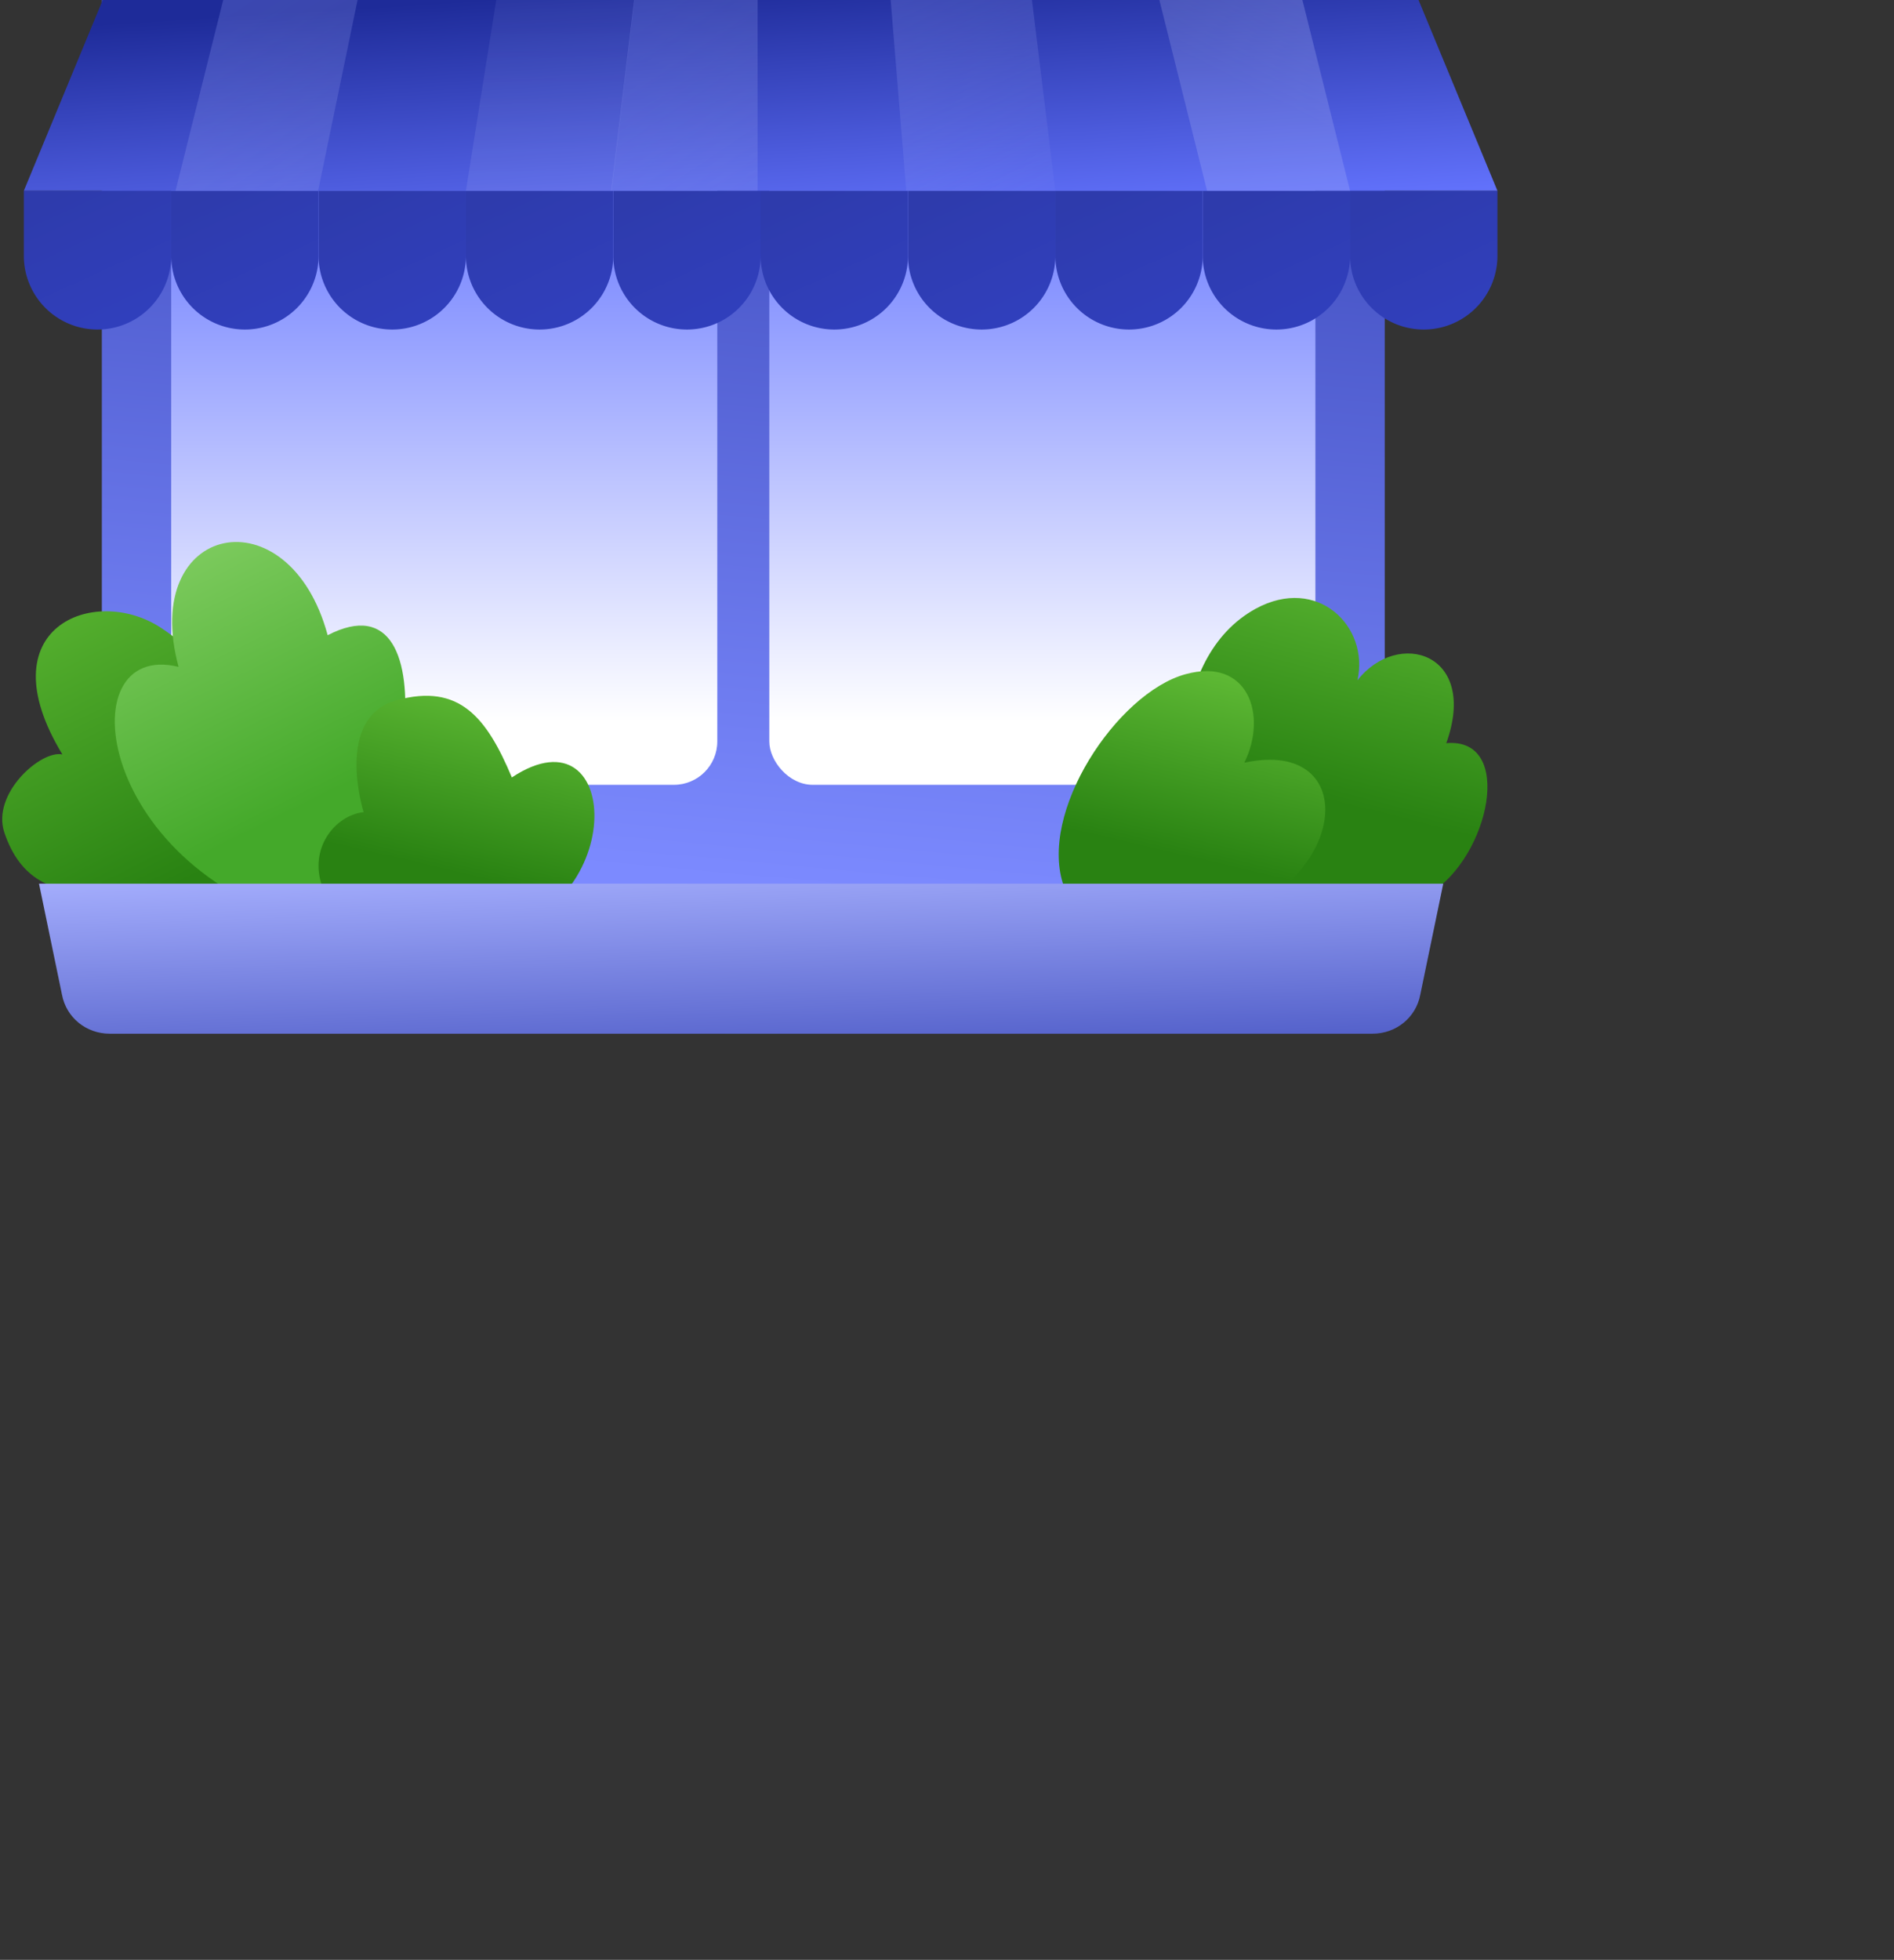 <svg xmlns="http://www.w3.org/2000/svg" width="437" height="452" fill="none" viewBox="0 0 437 452">
    <rect x="0" y="0" width="437" height="452" fill="#333333" stroke="none"/>
    <defs/>
    <path fill="url(#paint0_linear)" d="M23.5 0h296v214h-296z"/>
    <rect width="126" height="181" x="39.5" fill="url(#paint1_linear)" rx="10"/>
    <rect width="126" height="181" x="177.5" fill="url(#paint2_linear)" rx="10"/>
    <path fill="url(#paint3_linear)" d="M23.7 0h303.6l18.2 44H5.5L23.7 0z"/>
    <path fill="url(#paint4_linear)" d="M5.5 44h34v15a17 17 0 01-34 0V44z"/>
    <path fill="url(#paint5_linear)" d="M73.5 44h34v15a17 17 0 01-34 0V44z"/>
    <path fill="url(#paint6_linear)" d="M141.5 44h34v15a17 17 0 11-34 0V44z"/>
    <path fill="url(#paint7_linear)" d="M209.5 44h34v15a17 17 0 11-34 0V44z"/>
    <path fill="url(#paint8_linear)" d="M277.5 44h34v15a17 17 0 11-34 0V44z"/>
    <path fill="url(#paint9_linear)" d="M39.5 44h34v15a17 17 0 01-34 0V44z"/>
    <path fill="url(#paint10_linear)" d="M107.5 44h34v15a17 17 0 11-34 0V44z"/>
    <path fill="url(#paint11_linear)" d="M175.5 44h34v15a17 17 0 11-34 0V44z"/>
    <path fill="url(#paint12_linear)" d="M243.5 44h34v15a17 17 0 11-34 0V44z"/>
    <path fill="url(#paint13_linear)" d="M311.5 44h34v15a17 17 0 11-34 0V44z"/>
    <path fill="url(#paint14_linear)" fill-opacity=".6" d="M51.5 0h31l-9.1 44H40.5l11-44z" opacity=".4"/>
    <path fill="url(#paint15_linear)" fill-opacity=".6" d="M146.4 0h28.4v44H141l5.3-44z" opacity=".4"/>
    <path fill="url(#paint16_linear)" fill-opacity=".6" d="M114.6 0h31.8l-5.3 44h-33.6l7-44z" opacity=".4"/>
    <path fill="url(#paint17_linear)" fill-opacity=".6" d="M300.5 0h-33l11 44h33l-11-44z" opacity=".6"/>
    <path fill="url(#paint18_linear)" fill-opacity=".6" d="M238 0h-32.5l3.6 44h34.4l-5.4-44z" opacity=".6"/>
    <path fill="url(#paint19_linear)" d="M37 144.7c25.5 16.6 13.3 40.2 15.2 59.8C31 203 8.4 214 1 192c-3-9 8.5-19.1 13.4-18-17.8-29.3 7.3-39.2 22.6-29.3z"/>
    <path fill="url(#paint20_linear)" d="M75.6 146.5c29.4-15.2 18 52-1.2 67.5-52.3-12.1-59.2-66.6-33.2-60.2-9-33.3 25.5-40.3 34.4-7.3z"/>
    <path fill="url(#paint21_linear)" d="M118.1 179.3c25.7-17 27.4 32.2-7.3 37-18 2.6-33.1-2.8-36.4-11.7-3.3-9 3-16.6 9.5-17.3 0 0-6.9-21.8 7.6-25.8s20.8 4 26.6 17.8z"/>
    <path fill="url(#paint22_linear)" d="M289.7 140.4c-20.2 11.1-20.3 44.8-10 68L330 206c13.7-8.5 19.5-36 3.7-34.6 7.5-20.9-11.2-26.4-20.5-14.5 2.8-12.4-9.2-24.3-23.5-16.5z"/>
    <path fill="url(#paint23_linear)" d="M287.1 175.9c27.4-5.9 24.4 28.6-7.3 37-17.6 4.7-31 .5-34.3-8.4-6.2-17 12.3-44.7 28-49 14.5-4 19 9.5 13.6 20.4z"/>
    <path fill="url(#paint24_linear)" d="M9 203.8h324l-5.3 25.6c-1 5.3-5.6 9-11 9H25.3c-5.4 0-10-3.7-11-9L9 203.8z"/>
    <defs>
        <linearGradient id="paint0_linear" x1="149.3" x2="122.9" y1="-88.7" y2="198.7" gradientUnits="userSpaceOnUse">
            <stop stop-color="#1E2B99"/>
            <stop offset="1" stop-color="#7C8AFF"/>
        </linearGradient>
        <linearGradient id="paint1_linear" x1="102.5" x2="102.5" y1="166.5" y2="55.5" gradientUnits="userSpaceOnUse">
            <stop stop-color="#fff"/>
            <stop offset="1" stop-color="#7C8AFF"/>
        </linearGradient>
        <linearGradient id="paint2_linear" x1="240.5" x2="240.5" y1="166.5" y2="55.5" gradientUnits="userSpaceOnUse">
            <stop stop-color="#fff"/>
            <stop offset="1" stop-color="#7C8AFF"/>
        </linearGradient>
        <linearGradient id="paint3_linear" x1="5.5" x2="9.3" y1="6.6" y2="66.7" gradientUnits="userSpaceOnUse">
            <stop stop-color="#1E2B99"/>
            <stop offset="1" stop-color="#6474FF"/>
        </linearGradient>
        <linearGradient id="paint4_linear" x1="5.5" x2="22.1" y1="48.8" y2="85.1" gradientUnits="userSpaceOnUse">
            <stop stop-color="#2E3BAC"/>
            <stop offset="1" stop-color="#3140C0"/>
        </linearGradient>
        <linearGradient id="paint5_linear" x1="73.5" x2="90.1" y1="48.8" y2="85.1" gradientUnits="userSpaceOnUse">
            <stop stop-color="#2E3BAC"/>
            <stop offset="1" stop-color="#3140C0"/>
        </linearGradient>
        <linearGradient id="paint6_linear" x1="141.5" x2="158.1" y1="48.8" y2="85.1" gradientUnits="userSpaceOnUse">
            <stop stop-color="#2E3BAC"/>
            <stop offset="1" stop-color="#3140C0"/>
        </linearGradient>
        <linearGradient id="paint7_linear" x1="209.5" x2="226.1" y1="48.8" y2="85.1" gradientUnits="userSpaceOnUse">
            <stop stop-color="#2E3BAC"/>
            <stop offset="1" stop-color="#3140C0"/>
        </linearGradient>
        <linearGradient id="paint8_linear" x1="277.5" x2="294.1" y1="48.8" y2="85.1" gradientUnits="userSpaceOnUse">
            <stop stop-color="#2E3BAC"/>
            <stop offset="1" stop-color="#3140C0"/>
        </linearGradient>
        <linearGradient id="paint9_linear" x1="39.5" x2="56.1" y1="48.8" y2="85.1" gradientUnits="userSpaceOnUse">
            <stop stop-color="#2E3BAC"/>
            <stop offset="1" stop-color="#3140C0"/>
        </linearGradient>
        <linearGradient id="paint10_linear" x1="107.5" x2="124.1" y1="48.8" y2="85.1" gradientUnits="userSpaceOnUse">
            <stop stop-color="#2E3BAC"/>
            <stop offset="1" stop-color="#3140C0"/>
        </linearGradient>
        <linearGradient id="paint11_linear" x1="175.5" x2="192.1" y1="48.8" y2="85.1" gradientUnits="userSpaceOnUse">
            <stop stop-color="#2E3BAC"/>
            <stop offset="1" stop-color="#3140C0"/>
        </linearGradient>
        <linearGradient id="paint12_linear" x1="243.5" x2="260.1" y1="48.8" y2="85.1" gradientUnits="userSpaceOnUse">
            <stop stop-color="#2E3BAC"/>
            <stop offset="1" stop-color="#3140C0"/>
        </linearGradient>
        <linearGradient id="paint13_linear" x1="311.5" x2="328.1" y1="48.8" y2="85.1" gradientUnits="userSpaceOnUse">
            <stop stop-color="#2E3BAC"/>
            <stop offset="1" stop-color="#3140C0"/>
        </linearGradient>
        <linearGradient id="paint14_linear" x1="40.5" x2="68.1" y1="6.6" y2="49" gradientUnits="userSpaceOnUse">
            <stop stop-color="#98A3FF"/>
            <stop offset="1" stop-color="#D3D8FF" stop-opacity=".5"/>
        </linearGradient>
        <linearGradient id="paint15_linear" x1="141.1" x2="169.1" y1="6.6" y2="48.2" gradientUnits="userSpaceOnUse">
            <stop stop-color="#98A3FF"/>
            <stop offset="1" stop-color="#D3D8FF" stop-opacity=".5"/>
        </linearGradient>
        <linearGradient id="paint16_linear" x1="130.5" x2="130.9" y1="-28" y2="51.1" gradientUnits="userSpaceOnUse">
            <stop stop-color="#98A3FF" stop-opacity=".3"/>
            <stop offset="1" stop-color="#D3D8FF" stop-opacity=".5"/>
        </linearGradient>
        <linearGradient id="paint17_linear" x1="379.4" x2="355.1" y1="6.6" y2="54.6" gradientUnits="userSpaceOnUse">
            <stop stop-color="#98A3FF"/>
            <stop offset="1" stop-color="#D3D8FF" stop-opacity=".5"/>
        </linearGradient>
        <linearGradient id="paint18_linear" x1="223.6" x2="256.7" y1="-19" y2="50.7" gradientUnits="userSpaceOnUse">
            <stop stop-color="#98A3FF" stop-opacity=".7"/>
            <stop offset="1" stop-color="#D3D8FF" stop-opacity="0"/>
        </linearGradient>
        <linearGradient id="paint19_linear" x1="1.2" x2="38.6" y1="129.9" y2="205.3" gradientUnits="userSpaceOnUse">
            <stop stop-color="#5FBA35"/>
            <stop offset="1" stop-color="#298212"/>
        </linearGradient>
        <linearGradient id="paint20_linear" x1="27.1" x2="67" y1="106.5" y2="187.4" gradientUnits="userSpaceOnUse">
            <stop stop-color="#93D872"/>
            <stop offset="1" stop-color="#44A92A"/>
        </linearGradient>
        <linearGradient id="paint21_linear" x1="122" x2="112" y1="160" y2="202.9" gradientUnits="userSpaceOnUse">
            <stop stop-color="#5FBA35"/>
            <stop offset="1" stop-color="#298212"/>
        </linearGradient>
        <linearGradient id="paint22_linear" x1="327.9" x2="312.9" y1="127.4" y2="186.4" gradientUnits="userSpaceOnUse">
            <stop stop-color="#5FBA35"/>
            <stop offset="1" stop-color="#298212"/>
        </linearGradient>
        <linearGradient id="paint23_linear" x1="291" x2="281" y1="156.5" y2="199.4" gradientUnits="userSpaceOnUse">
            <stop stop-color="#5FBA35"/>
            <stop offset="1" stop-color="#298212"/>
        </linearGradient>
        <linearGradient id="paint24_linear" x1="257.3" x2="255.1" y1="252.8" y2="192.2" gradientUnits="userSpaceOnUse">
            <stop stop-color="#3F4DBD"/>
            <stop offset="1" stop-color="#A8B1FF"/>
        </linearGradient>
    </defs>
</svg>
